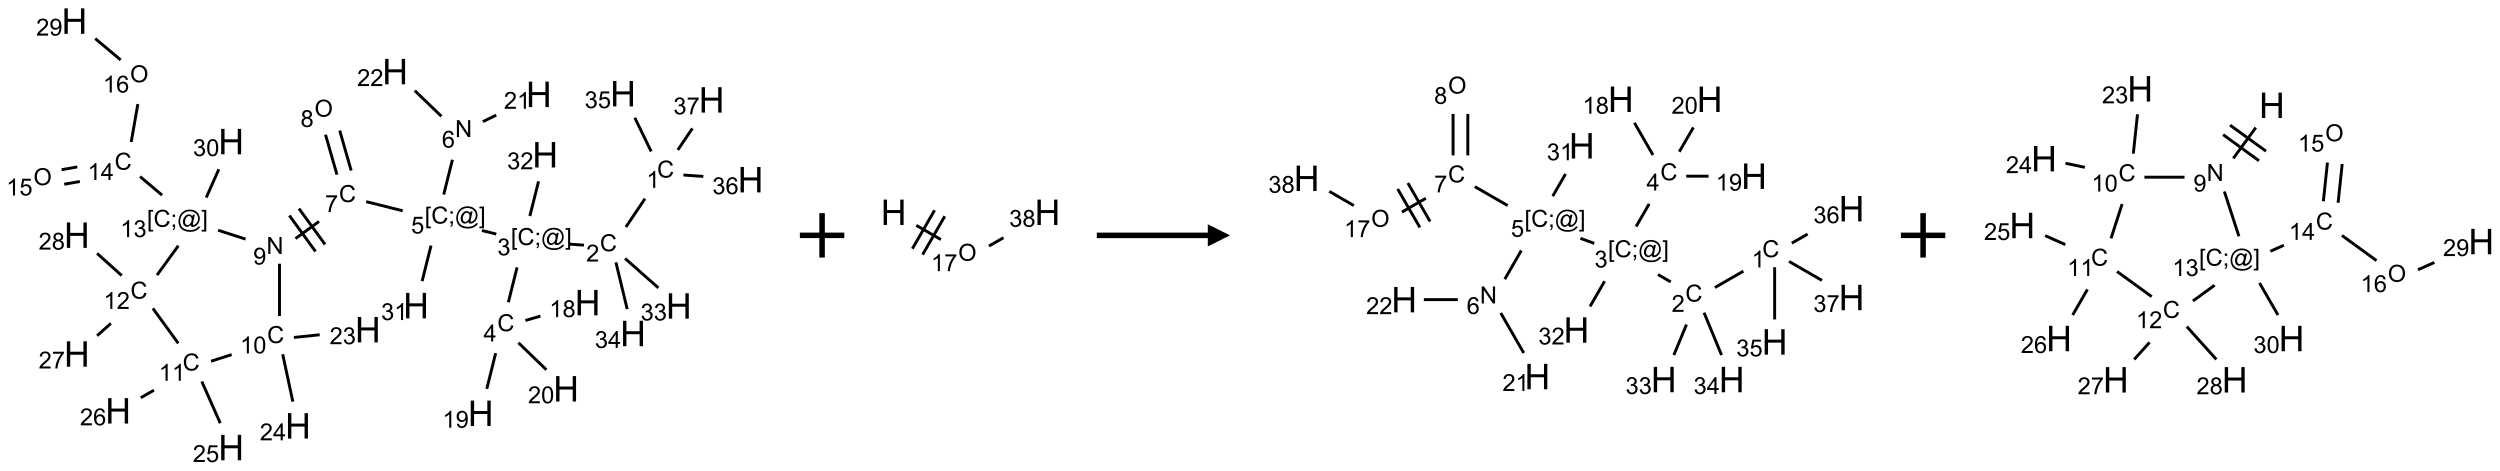 <?xml version="1.0" encoding="UTF-8"?>
<svg xmlns="http://www.w3.org/2000/svg" xmlns:xlink="http://www.w3.org/1999/xlink" width="1126" height="212" viewBox="0 0 1126 212">
<defs>
<g>
<g id="glyph-0-0">
<path d="M 1.332 0 L 1.332 -6.668 L 6.668 -6.668 L 6.668 0 Z M 1.5 -0.168 L 6.5 -0.168 L 6.5 -6.5 L 1.5 -6.5 Z M 1.5 -0.168 "/>
</g>
<g id="glyph-0-1">
<path d="M 6.27 -2.676 L 7.281 -2.422 C 7.07 -1.594 6.688 -0.961 6.137 -0.523 C 5.586 -0.086 4.914 0.129 4.121 0.129 C 3.297 0.129 2.629 -0.039 2.113 -0.371 C 1.598 -0.707 1.203 -1.191 0.934 -1.828 C 0.664 -2.465 0.531 -3.145 0.531 -3.875 C 0.531 -4.672 0.684 -5.363 0.988 -5.957 C 1.293 -6.547 1.723 -6.996 2.285 -7.305 C 2.844 -7.613 3.461 -7.766 4.137 -7.766 C 4.898 -7.766 5.543 -7.57 6.062 -7.184 C 6.582 -6.793 6.945 -6.246 7.152 -5.543 L 6.156 -5.309 C 5.98 -5.863 5.723 -6.266 5.387 -6.52 C 5.051 -6.773 4.625 -6.902 4.113 -6.902 C 3.527 -6.902 3.039 -6.762 2.645 -6.48 C 2.25 -6.199 1.973 -5.82 1.812 -5.348 C 1.652 -4.871 1.574 -4.383 1.574 -3.879 C 1.574 -3.23 1.668 -2.664 1.855 -2.18 C 2.047 -1.695 2.34 -1.332 2.738 -1.094 C 3.137 -0.855 3.57 -0.734 4.035 -0.734 C 4.602 -0.734 5.082 -0.898 5.473 -1.223 C 5.867 -1.551 6.133 -2.035 6.27 -2.676 Z M 6.27 -2.676 "/>
</g>
<g id="glyph-0-2">
<path d="M 3.973 0 L 3.035 0 L 3.035 -5.973 C 2.809 -5.758 2.516 -5.543 2.148 -5.328 C 1.781 -5.113 1.453 -4.953 1.16 -4.844 L 1.16 -5.75 C 1.684 -5.996 2.145 -6.297 2.535 -6.645 C 2.93 -6.996 3.207 -7.336 3.371 -7.668 L 3.973 -7.668 Z M 3.973 0 "/>
</g>
<g id="glyph-0-3">
<path d="M 5.371 -0.902 L 5.371 0 L 0.324 0 C 0.316 -0.227 0.352 -0.441 0.434 -0.652 C 0.562 -0.996 0.766 -1.332 1.051 -1.668 C 1.332 -2 1.742 -2.387 2.277 -2.824 C 3.105 -3.504 3.668 -4.043 3.957 -4.441 C 4.25 -4.84 4.395 -5.215 4.395 -5.566 C 4.395 -5.938 4.262 -6.254 3.996 -6.508 C 3.73 -6.762 3.387 -6.891 2.957 -6.891 C 2.508 -6.891 2.145 -6.754 1.875 -6.484 C 1.605 -6.215 1.469 -5.84 1.465 -5.359 L 0.5 -5.457 C 0.566 -6.176 0.812 -6.727 1.246 -7.102 C 1.676 -7.477 2.254 -7.668 2.98 -7.668 C 3.711 -7.668 4.293 -7.465 4.719 -7.059 C 5.145 -6.652 5.359 -6.148 5.359 -5.547 C 5.359 -5.242 5.297 -4.941 5.172 -4.645 C 5.047 -4.352 4.84 -4.039 4.551 -3.715 C 4.262 -3.387 3.777 -2.938 3.105 -2.371 C 2.543 -1.898 2.18 -1.578 2.02 -1.41 C 1.859 -1.242 1.73 -1.07 1.625 -0.902 Z M 5.371 -0.902 "/>
</g>
<g id="glyph-0-4">
<path d="M 0.723 2.121 L 0.723 -7.637 L 2.793 -7.637 L 2.793 -6.859 L 1.66 -6.859 L 1.66 1.344 L 2.793 1.344 L 2.793 2.121 Z M 0.723 2.121 "/>
</g>
<g id="glyph-0-5">
<path d="M 0.949 -4.465 L 0.949 -5.531 L 2.016 -5.531 L 2.016 -4.465 Z M 0.949 0 L 0.949 -1.066 L 2.016 -1.066 L 2.016 0 C 2.016 0.391 1.945 0.711 1.809 0.949 C 1.668 1.191 1.449 1.379 1.145 1.512 L 0.887 1.109 C 1.082 1.023 1.23 0.895 1.324 0.727 C 1.418 0.559 1.469 0.316 1.48 0 Z M 0.949 0 "/>
</g>
<g id="glyph-0-6">
<path d="M 6.047 -0.848 C 5.82 -0.59 5.57 -0.379 5.289 -0.223 C 5.008 -0.062 4.73 0.016 4.449 0.016 C 4.141 0.016 3.84 -0.074 3.547 -0.254 C 3.254 -0.434 3.02 -0.715 2.836 -1.09 C 2.652 -1.465 2.562 -1.875 2.562 -2.324 C 2.562 -2.875 2.703 -3.43 2.988 -3.98 C 3.27 -4.535 3.621 -4.953 4.043 -5.23 C 4.461 -5.508 4.871 -5.645 5.266 -5.645 C 5.566 -5.645 5.855 -5.566 6.129 -5.41 C 6.402 -5.25 6.641 -5.012 6.84 -4.688 L 7.016 -5.496 L 7.949 -5.496 L 7.199 -2 C 7.094 -1.516 7.043 -1.246 7.043 -1.191 C 7.043 -1.098 7.078 -1.02 7.148 -0.949 C 7.219 -0.883 7.305 -0.848 7.406 -0.848 C 7.59 -0.848 7.832 -0.953 8.129 -1.168 C 8.527 -1.445 8.84 -1.816 9.07 -2.285 C 9.301 -2.75 9.418 -3.234 9.418 -3.73 C 9.418 -4.309 9.27 -4.852 8.973 -5.355 C 8.676 -5.859 8.23 -6.262 7.645 -6.562 C 7.055 -6.863 6.406 -7.016 5.691 -7.016 C 4.879 -7.016 4.137 -6.824 3.465 -6.445 C 2.793 -6.066 2.273 -5.52 1.902 -4.809 C 1.535 -4.098 1.348 -3.34 1.348 -2.527 C 1.348 -1.676 1.535 -0.941 1.902 -0.328 C 2.273 0.285 2.809 0.742 3.508 1.035 C 4.207 1.328 4.984 1.473 5.832 1.473 C 6.742 1.473 7.504 1.32 8.121 1.016 C 8.734 0.711 9.195 0.34 9.5 -0.098 L 10.441 -0.098 C 10.266 0.266 9.961 0.637 9.531 1.016 C 9.102 1.395 8.59 1.695 7.996 1.914 C 7.402 2.133 6.688 2.246 5.848 2.246 C 5.078 2.246 4.367 2.145 3.715 1.949 C 3.066 1.75 2.512 1.453 2.051 1.055 C 1.594 0.656 1.25 0.199 1.016 -0.316 C 0.723 -0.973 0.578 -1.684 0.578 -2.441 C 0.578 -3.289 0.75 -4.098 1.098 -4.863 C 1.523 -5.805 2.125 -6.527 2.902 -7.027 C 3.684 -7.527 4.629 -7.777 5.738 -7.777 C 6.602 -7.777 7.375 -7.602 8.059 -7.246 C 8.746 -6.895 9.285 -6.371 9.684 -5.672 C 10.02 -5.07 10.188 -4.418 10.188 -3.715 C 10.188 -2.707 9.832 -1.812 9.125 -1.031 C 8.492 -0.328 7.801 0.02 7.051 0.02 C 6.812 0.02 6.617 -0.016 6.473 -0.09 C 6.324 -0.16 6.215 -0.266 6.145 -0.402 C 6.102 -0.488 6.066 -0.637 6.047 -0.848 Z M 3.527 -2.262 C 3.527 -1.785 3.641 -1.414 3.863 -1.152 C 4.09 -0.887 4.348 -0.754 4.641 -0.754 C 4.836 -0.754 5.039 -0.812 5.254 -0.93 C 5.469 -1.047 5.676 -1.219 5.871 -1.449 C 6.066 -1.676 6.23 -1.969 6.355 -2.32 C 6.48 -2.672 6.543 -3.027 6.543 -3.379 C 6.543 -3.852 6.426 -4.219 6.191 -4.48 C 5.957 -4.738 5.672 -4.871 5.332 -4.871 C 5.109 -4.871 4.902 -4.812 4.707 -4.699 C 4.512 -4.586 4.32 -4.406 4.137 -4.156 C 3.953 -3.906 3.805 -3.602 3.691 -3.246 C 3.582 -2.887 3.527 -2.559 3.527 -2.262 Z M 3.527 -2.262 "/>
</g>
<g id="glyph-0-7">
<path d="M 2.27 2.121 L 0.203 2.121 L 0.203 1.344 L 1.332 1.344 L 1.332 -6.859 L 0.203 -6.859 L 0.203 -7.637 L 2.27 -7.637 Z M 2.27 2.121 "/>
</g>
<g id="glyph-0-8">
<path d="M 0.449 -2.016 L 1.387 -2.141 C 1.492 -1.609 1.676 -1.227 1.934 -0.992 C 2.191 -0.758 2.508 -0.641 2.879 -0.641 C 3.32 -0.641 3.695 -0.793 3.996 -1.098 C 4.301 -1.402 4.453 -1.781 4.453 -2.234 C 4.453 -2.664 4.312 -3.02 4.031 -3.301 C 3.75 -3.578 3.391 -3.719 2.957 -3.719 C 2.781 -3.719 2.562 -3.684 2.297 -3.613 L 2.402 -4.438 C 2.465 -4.43 2.516 -4.426 2.551 -4.426 C 2.949 -4.426 3.312 -4.531 3.629 -4.738 C 3.949 -4.949 4.109 -5.27 4.109 -5.703 C 4.109 -6.047 3.992 -6.332 3.762 -6.559 C 3.527 -6.785 3.227 -6.895 2.859 -6.895 C 2.496 -6.895 2.191 -6.781 1.949 -6.551 C 1.707 -6.324 1.547 -5.98 1.48 -5.52 L 0.543 -5.688 C 0.656 -6.316 0.918 -6.805 1.324 -7.148 C 1.73 -7.492 2.234 -7.668 2.84 -7.668 C 3.254 -7.668 3.641 -7.578 3.988 -7.398 C 4.34 -7.219 4.609 -6.977 4.793 -6.668 C 4.98 -6.359 5.074 -6.031 5.074 -5.684 C 5.074 -5.352 4.984 -5.051 4.809 -4.781 C 4.629 -4.512 4.367 -4.297 4.02 -4.137 C 4.473 -4.031 4.824 -3.816 5.074 -3.488 C 5.324 -3.16 5.449 -2.75 5.449 -2.254 C 5.449 -1.59 5.203 -1.023 4.719 -0.559 C 4.234 -0.098 3.617 0.137 2.875 0.137 C 2.203 0.137 1.648 -0.062 1.207 -0.465 C 0.762 -0.863 0.512 -1.379 0.449 -2.016 Z M 0.449 -2.016 "/>
</g>
<g id="glyph-0-9">
<path d="M 3.449 0 L 3.449 -1.828 L 0.137 -1.828 L 0.137 -2.688 L 3.621 -7.637 L 4.387 -7.637 L 4.387 -2.688 L 5.418 -2.688 L 5.418 -1.828 L 4.387 -1.828 L 4.387 0 Z M 3.449 -2.688 L 3.449 -6.129 L 1.059 -2.688 Z M 3.449 -2.688 "/>
</g>
<g id="glyph-0-10">
<path d="M 1.887 -4.141 C 1.496 -4.281 1.207 -4.484 1.02 -4.75 C 0.832 -5.016 0.738 -5.328 0.738 -5.699 C 0.738 -6.254 0.938 -6.719 1.34 -7.098 C 1.738 -7.477 2.27 -7.668 2.934 -7.668 C 3.598 -7.668 4.137 -7.473 4.543 -7.086 C 4.949 -6.699 5.152 -6.227 5.152 -5.672 C 5.152 -5.316 5.059 -5.008 4.871 -4.746 C 4.688 -4.484 4.406 -4.281 4.027 -4.141 C 4.496 -3.988 4.852 -3.742 5.098 -3.402 C 5.34 -3.062 5.465 -2.656 5.465 -2.184 C 5.465 -1.531 5.234 -0.98 4.77 -0.535 C 4.309 -0.09 3.703 0.129 2.949 0.129 C 2.195 0.129 1.586 -0.094 1.125 -0.539 C 0.664 -0.984 0.434 -1.543 0.434 -2.207 C 0.434 -2.703 0.559 -3.121 0.809 -3.457 C 1.062 -3.793 1.422 -4.02 1.887 -4.141 Z M 1.699 -5.73 C 1.699 -5.367 1.812 -5.074 2.047 -4.844 C 2.281 -4.613 2.582 -4.5 2.953 -4.5 C 3.312 -4.5 3.609 -4.613 3.84 -4.84 C 4.07 -5.066 4.188 -5.348 4.188 -5.676 C 4.188 -6.02 4.07 -6.309 3.832 -6.543 C 3.594 -6.777 3.297 -6.895 2.941 -6.895 C 2.586 -6.895 2.289 -6.781 2.051 -6.551 C 1.816 -6.324 1.699 -6.047 1.699 -5.73 Z M 1.395 -2.203 C 1.395 -1.938 1.461 -1.676 1.586 -1.426 C 1.711 -1.176 1.902 -0.984 2.152 -0.848 C 2.402 -0.711 2.672 -0.641 2.957 -0.641 C 3.406 -0.641 3.777 -0.785 4.066 -1.074 C 4.359 -1.363 4.504 -1.727 4.504 -2.172 C 4.504 -2.625 4.355 -2.996 4.055 -3.293 C 3.754 -3.586 3.379 -3.734 2.926 -3.734 C 2.484 -3.734 2.121 -3.59 1.832 -3.297 C 1.543 -3.004 1.395 -2.641 1.395 -2.203 Z M 1.395 -2.203 "/>
</g>
<g id="glyph-0-11">
<path d="M 0.582 -1.766 L 1.484 -1.848 C 1.562 -1.426 1.707 -1.117 1.922 -0.926 C 2.137 -0.734 2.414 -0.641 2.75 -0.641 C 3.039 -0.641 3.289 -0.707 3.508 -0.84 C 3.727 -0.973 3.902 -1.148 4.043 -1.367 C 4.18 -1.586 4.297 -1.887 4.391 -2.262 C 4.484 -2.637 4.531 -3.016 4.531 -3.406 C 4.531 -3.449 4.531 -3.512 4.527 -3.594 C 4.34 -3.297 4.082 -3.055 3.758 -2.867 C 3.434 -2.68 3.082 -2.59 2.703 -2.59 C 2.07 -2.59 1.535 -2.816 1.098 -3.277 C 0.66 -3.734 0.441 -4.34 0.441 -5.09 C 0.441 -5.863 0.672 -6.484 1.129 -6.957 C 1.586 -7.43 2.156 -7.668 2.844 -7.668 C 3.34 -7.668 3.793 -7.531 4.207 -7.266 C 4.617 -7 4.93 -6.617 5.145 -6.121 C 5.355 -5.629 5.465 -4.91 5.465 -3.973 C 5.465 -2.996 5.359 -2.223 5.145 -1.645 C 4.934 -1.066 4.617 -0.625 4.199 -0.324 C 3.781 -0.02 3.293 0.129 2.73 0.129 C 2.133 0.129 1.645 -0.035 1.266 -0.367 C 0.887 -0.699 0.66 -1.164 0.582 -1.766 Z M 4.422 -5.137 C 4.422 -5.676 4.277 -6.102 3.992 -6.418 C 3.707 -6.734 3.359 -6.891 2.957 -6.891 C 2.543 -6.891 2.18 -6.719 1.871 -6.379 C 1.562 -6.039 1.406 -5.598 1.406 -5.059 C 1.406 -4.57 1.555 -4.176 1.848 -3.871 C 2.141 -3.566 2.5 -3.418 2.934 -3.418 C 3.367 -3.418 3.723 -3.57 4.004 -3.871 C 4.281 -4.176 4.422 -4.598 4.422 -5.137 Z M 4.422 -5.137 "/>
</g>
<g id="glyph-0-12">
<path d="M 0.441 -3.766 C 0.441 -4.668 0.535 -5.395 0.723 -5.945 C 0.906 -6.496 1.184 -6.922 1.551 -7.219 C 1.918 -7.516 2.375 -7.668 2.934 -7.668 C 3.344 -7.668 3.703 -7.586 4.012 -7.418 C 4.32 -7.254 4.574 -7.016 4.777 -6.707 C 4.977 -6.395 5.137 -6.016 5.25 -5.57 C 5.363 -5.125 5.422 -4.523 5.422 -3.766 C 5.422 -2.871 5.328 -2.148 5.145 -1.598 C 4.961 -1.047 4.688 -0.621 4.32 -0.32 C 3.953 -0.02 3.492 0.129 2.934 0.129 C 2.195 0.129 1.617 -0.133 1.199 -0.66 C 0.695 -1.297 0.441 -2.332 0.441 -3.766 Z M 1.406 -3.766 C 1.406 -2.512 1.555 -1.68 1.848 -1.262 C 2.141 -0.848 2.5 -0.641 2.934 -0.641 C 3.363 -0.641 3.727 -0.848 4.02 -1.266 C 4.312 -1.684 4.457 -2.516 4.457 -3.766 C 4.457 -5.023 4.312 -5.859 4.02 -6.27 C 3.727 -6.684 3.359 -6.891 2.922 -6.891 C 2.492 -6.891 2.148 -6.707 1.891 -6.344 C 1.566 -5.879 1.406 -5.02 1.406 -3.766 Z M 1.406 -3.766 "/>
</g>
<g id="glyph-0-13">
<path d="M 0.441 -2 L 1.426 -2.082 C 1.5 -1.605 1.668 -1.242 1.934 -1.004 C 2.199 -0.762 2.52 -0.641 2.895 -0.641 C 3.348 -0.641 3.73 -0.812 4.043 -1.152 C 4.355 -1.492 4.512 -1.941 4.512 -2.504 C 4.512 -3.039 4.359 -3.461 4.059 -3.77 C 3.758 -4.078 3.367 -4.234 2.879 -4.234 C 2.578 -4.234 2.305 -4.164 2.062 -4.027 C 1.82 -3.891 1.629 -3.715 1.488 -3.496 L 0.609 -3.609 L 1.348 -7.531 L 5.145 -7.531 L 5.145 -6.637 L 2.098 -6.637 L 1.688 -4.582 C 2.145 -4.902 2.625 -5.062 3.129 -5.062 C 3.797 -5.062 4.359 -4.832 4.816 -4.371 C 5.277 -3.91 5.504 -3.312 5.504 -2.59 C 5.504 -1.898 5.305 -1.301 4.902 -0.797 C 4.41 -0.18 3.742 0.129 2.895 0.129 C 2.199 0.129 1.633 -0.062 1.195 -0.453 C 0.758 -0.844 0.504 -1.359 0.441 -2 Z M 0.441 -2 "/>
</g>
<g id="glyph-0-14">
<path d="M 0.812 0 L 0.812 -7.637 L 1.848 -7.637 L 5.859 -1.641 L 5.859 -7.637 L 6.828 -7.637 L 6.828 0 L 5.793 0 L 1.781 -6 L 1.781 0 Z M 0.812 0 "/>
</g>
<g id="glyph-0-15">
<path d="M 5.309 -5.766 L 4.375 -5.691 C 4.293 -6.059 4.172 -6.328 4.02 -6.496 C 3.766 -6.762 3.453 -6.895 3.082 -6.895 C 2.785 -6.895 2.523 -6.812 2.297 -6.645 C 2 -6.43 1.77 -6.117 1.598 -5.703 C 1.43 -5.289 1.34 -4.703 1.332 -3.938 C 1.559 -4.281 1.836 -4.535 2.16 -4.703 C 2.488 -4.871 2.828 -4.953 3.188 -4.953 C 3.812 -4.953 4.344 -4.723 4.785 -4.262 C 5.223 -3.801 5.441 -3.207 5.441 -2.48 C 5.441 -2 5.34 -1.555 5.133 -1.145 C 4.926 -0.73 4.641 -0.418 4.281 -0.199 C 3.922 0.02 3.512 0.129 3.051 0.129 C 2.27 0.129 1.633 -0.156 1.141 -0.73 C 0.648 -1.305 0.402 -2.254 0.402 -3.574 C 0.402 -5.051 0.672 -6.121 1.219 -6.793 C 1.695 -7.375 2.336 -7.668 3.141 -7.668 C 3.742 -7.668 4.234 -7.5 4.617 -7.16 C 5 -6.824 5.23 -6.359 5.309 -5.766 Z M 1.48 -2.473 C 1.48 -2.152 1.547 -1.844 1.684 -1.547 C 1.82 -1.25 2.016 -1.027 2.262 -0.871 C 2.508 -0.719 2.766 -0.641 3.035 -0.641 C 3.434 -0.641 3.773 -0.801 4.059 -1.121 C 4.344 -1.441 4.484 -1.875 4.484 -2.422 C 4.484 -2.949 4.344 -3.367 4.062 -3.668 C 3.781 -3.973 3.426 -4.125 3 -4.125 C 2.578 -4.125 2.219 -3.973 1.922 -3.668 C 1.625 -3.363 1.48 -2.969 1.48 -2.473 Z M 1.48 -2.473 "/>
</g>
<g id="glyph-0-16">
<path d="M 0.504 -6.637 L 0.504 -7.535 L 5.449 -7.535 L 5.449 -6.809 C 4.961 -6.289 4.48 -5.602 4.004 -4.746 C 3.527 -3.887 3.156 -3.004 2.895 -2.098 C 2.707 -1.461 2.59 -0.762 2.535 0 L 1.574 0 C 1.582 -0.602 1.703 -1.328 1.926 -2.176 C 2.152 -3.027 2.477 -3.848 2.898 -4.637 C 3.32 -5.426 3.77 -6.094 4.246 -6.637 Z M 0.504 -6.637 "/>
</g>
<g id="glyph-0-17">
<path d="M 0.516 -3.719 C 0.516 -4.984 0.855 -5.977 1.535 -6.695 C 2.215 -7.414 3.094 -7.77 4.172 -7.77 C 4.875 -7.77 5.512 -7.602 6.078 -7.266 C 6.645 -6.93 7.074 -6.461 7.371 -5.855 C 7.668 -5.254 7.816 -4.57 7.816 -3.809 C 7.816 -3.035 7.66 -2.34 7.348 -1.73 C 7.035 -1.117 6.594 -0.656 6.02 -0.34 C 5.449 -0.027 4.828 0.129 4.168 0.129 C 3.449 0.129 2.805 -0.043 2.238 -0.391 C 1.672 -0.738 1.246 -1.211 0.953 -1.812 C 0.66 -2.414 0.516 -3.047 0.516 -3.719 Z M 1.559 -3.703 C 1.559 -2.781 1.805 -2.059 2.301 -1.527 C 2.793 -1 3.414 -0.734 4.16 -0.734 C 4.922 -0.734 5.547 -1 6.039 -1.535 C 6.531 -2.07 6.777 -2.828 6.777 -3.812 C 6.777 -4.434 6.672 -4.977 6.461 -5.441 C 6.25 -5.902 5.945 -6.262 5.539 -6.52 C 5.133 -6.773 4.68 -6.902 4.176 -6.902 C 3.461 -6.902 2.848 -6.656 2.332 -6.164 C 1.816 -5.672 1.559 -4.852 1.559 -3.703 Z M 1.559 -3.703 "/>
</g>
<g id="glyph-1-0">
<path d="M 2 0 L 2 -10 L 10 -10 L 10 0 Z M 2.25 -0.25 L 9.75 -0.25 L 9.75 -9.75 L 2.25 -9.75 Z M 2.25 -0.25 "/>
</g>
<g id="glyph-1-1">
<path d="M 1.281 0 L 1.281 -11.453 L 2.797 -11.453 L 2.797 -6.75 L 8.75 -6.75 L 8.75 -11.453 L 10.266 -11.453 L 10.266 0 L 8.75 0 L 8.75 -5.398 L 2.797 -5.398 L 2.797 0 Z M 1.281 0 "/>
</g>
</g>
</defs>
<path fill="none" stroke-width="0.033" stroke-linecap="butt" stroke-linejoin="miter" stroke="rgb(0%, 0%, 0%)" stroke-opacity="1" stroke-miterlimit="10" d="M 6.817 2 L 6.602 2.319 " transform="matrix(40, 0, 0, 40, 17.809, 9.5)"/>
<path fill="none" stroke-width="0.033" stroke-linecap="butt" stroke-linejoin="miter" stroke="rgb(0%, 0%, 0%)" stroke-opacity="1" stroke-miterlimit="10" d="M 6.13 2.523 L 5.963 2.511 " transform="matrix(40, 0, 0, 40, 17.809, 9.5)"/>
<path fill="none" stroke-width="0.033" stroke-linecap="butt" stroke-linejoin="miter" stroke="rgb(0%, 0%, 0%)" stroke-opacity="1" stroke-miterlimit="10" d="M 5.377 2.773 L 5.279 3.166 " transform="matrix(40, 0, 0, 40, 17.809, 9.5)"/>
<path fill="none" stroke-width="0.033" stroke-linecap="butt" stroke-linejoin="miter" stroke="rgb(0%, 0%, 0%)" stroke-opacity="1" stroke-miterlimit="10" d="M 5.471 3.371 L 5.64 3.322 " transform="matrix(40, 0, 0, 40, 17.809, 9.5)"/>
<path fill="none" stroke-width="0.033" stroke-linecap="butt" stroke-linejoin="miter" stroke="rgb(0%, 0%, 0%)" stroke-opacity="1" stroke-miterlimit="10" d="M 5.136 3.739 L 5.036 4.141 " transform="matrix(40, 0, 0, 40, 17.809, 9.5)"/>
<path fill="none" stroke-width="0.033" stroke-linecap="butt" stroke-linejoin="miter" stroke="rgb(0%, 0%, 0%)" stroke-opacity="1" stroke-miterlimit="10" d="M 5.392 3.622 L 5.707 3.926 " transform="matrix(40, 0, 0, 40, 17.809, 9.5)"/>
<path fill="none" stroke-width="0.033" stroke-linecap="butt" stroke-linejoin="miter" stroke="rgb(0%, 0%, 0%)" stroke-opacity="1" stroke-miterlimit="10" d="M 5.143 2.398 L 4.981 2.358 " transform="matrix(40, 0, 0, 40, 17.809, 9.5)"/>
<path fill="none" stroke-width="0.033" stroke-linecap="butt" stroke-linejoin="miter" stroke="rgb(0%, 0%, 0%)" stroke-opacity="1" stroke-miterlimit="10" d="M 4.551 1.953 L 4.649 1.561 " transform="matrix(40, 0, 0, 40, 17.809, 9.5)"/>
<path fill="none" stroke-width="0.033" stroke-linecap="butt" stroke-linejoin="miter" stroke="rgb(0%, 0%, 0%)" stroke-opacity="1" stroke-miterlimit="10" d="M 4.992 1.132 L 5.142 1.059 " transform="matrix(40, 0, 0, 40, 17.809, 9.5)"/>
<path fill="none" stroke-width="0.033" stroke-linecap="butt" stroke-linejoin="miter" stroke="rgb(0%, 0%, 0%)" stroke-opacity="1" stroke-miterlimit="10" d="M 4.525 1.072 L 4.225 0.783 " transform="matrix(40, 0, 0, 40, 17.809, 9.5)"/>
<path fill="none" stroke-width="0.033" stroke-linecap="butt" stroke-linejoin="miter" stroke="rgb(0%, 0%, 0%)" stroke-opacity="1" stroke-miterlimit="10" d="M 4.089 2.136 L 3.678 2.033 " transform="matrix(40, 0, 0, 40, 17.809, 9.5)"/>
<path fill="none" stroke-width="0.033" stroke-linecap="butt" stroke-linejoin="miter" stroke="rgb(0%, 0%, 0%)" stroke-opacity="1" stroke-miterlimit="10" d="M 3.509 1.683 L 3.38 1.233 " transform="matrix(40, 0, 0, 40, 17.809, 9.5)"/>
<path fill="none" stroke-width="0.033" stroke-linecap="butt" stroke-linejoin="miter" stroke="rgb(0%, 0%, 0%)" stroke-opacity="1" stroke-miterlimit="10" d="M 3.349 1.729 L 3.22 1.279 " transform="matrix(40, 0, 0, 40, 17.809, 9.5)"/>
<path fill="none" stroke-width="0.033" stroke-linecap="butt" stroke-linejoin="miter" stroke="rgb(0%, 0%, 0%)" stroke-opacity="1" stroke-miterlimit="10" d="M 3.147 2.256 L 2.882 2.449 " transform="matrix(40, 0, 0, 40, 17.809, 9.5)"/>
<path fill="none" stroke-width="0.033" stroke-linecap="butt" stroke-linejoin="miter" stroke="rgb(0%, 0%, 0%)" stroke-opacity="1" stroke-miterlimit="10" d="M 2.813 2.189 L 3.107 2.594 " transform="matrix(40, 0, 0, 40, 17.809, 9.5)"/>
<path fill="none" stroke-width="0.033" stroke-linecap="butt" stroke-linejoin="miter" stroke="rgb(0%, 0%, 0%)" stroke-opacity="1" stroke-miterlimit="10" d="M 2.921 2.111 L 3.215 2.515 " transform="matrix(40, 0, 0, 40, 17.809, 9.5)"/>
<path fill="none" stroke-width="0.033" stroke-linecap="butt" stroke-linejoin="miter" stroke="rgb(0%, 0%, 0%)" stroke-opacity="1" stroke-miterlimit="10" d="M 2.702 2.732 L 2.702 3.321 " transform="matrix(40, 0, 0, 40, 17.809, 9.5)"/>
<path fill="none" stroke-width="0.033" stroke-linecap="butt" stroke-linejoin="miter" stroke="rgb(0%, 0%, 0%)" stroke-opacity="1" stroke-miterlimit="10" d="M 2.864 3.562 L 3.154 3.532 " transform="matrix(40, 0, 0, 40, 17.809, 9.5)"/>
<path fill="none" stroke-width="0.033" stroke-linecap="butt" stroke-linejoin="miter" stroke="rgb(0%, 0%, 0%)" stroke-opacity="1" stroke-miterlimit="10" d="M 2.738 3.751 L 2.852 4.285 " transform="matrix(40, 0, 0, 40, 17.809, 9.5)"/>
<path fill="none" stroke-width="0.033" stroke-linecap="butt" stroke-linejoin="miter" stroke="rgb(0%, 0%, 0%)" stroke-opacity="1" stroke-miterlimit="10" d="M 2.163 3.755 L 1.931 3.83 " transform="matrix(40, 0, 0, 40, 17.809, 9.5)"/>
<path fill="none" stroke-width="0.033" stroke-linecap="butt" stroke-linejoin="miter" stroke="rgb(0%, 0%, 0%)" stroke-opacity="1" stroke-miterlimit="10" d="M 1.827 4.058 L 2.035 4.528 " transform="matrix(40, 0, 0, 40, 17.809, 9.5)"/>
<path fill="none" stroke-width="0.033" stroke-linecap="butt" stroke-linejoin="miter" stroke="rgb(0%, 0%, 0%)" stroke-opacity="1" stroke-miterlimit="10" d="M 1.288 4.156 L 1.14 4.241 " transform="matrix(40, 0, 0, 40, 17.809, 9.5)"/>
<path fill="none" stroke-width="0.033" stroke-linecap="butt" stroke-linejoin="miter" stroke="rgb(0%, 0%, 0%)" stroke-opacity="1" stroke-miterlimit="10" d="M 1.562 3.628 L 1.276 3.235 " transform="matrix(40, 0, 0, 40, 17.809, 9.5)"/>
<path fill="none" stroke-width="0.033" stroke-linecap="butt" stroke-linejoin="miter" stroke="rgb(0%, 0%, 0%)" stroke-opacity="1" stroke-miterlimit="10" d="M 0.803 3.404 L 0.648 3.543 " transform="matrix(40, 0, 0, 40, 17.809, 9.5)"/>
<path fill="none" stroke-width="0.033" stroke-linecap="butt" stroke-linejoin="miter" stroke="rgb(0%, 0%, 0%)" stroke-opacity="1" stroke-miterlimit="10" d="M 0.925 2.865 L 0.648 2.616 " transform="matrix(40, 0, 0, 40, 17.809, 9.5)"/>
<path fill="none" stroke-width="0.033" stroke-linecap="butt" stroke-linejoin="miter" stroke="rgb(0%, 0%, 0%)" stroke-opacity="1" stroke-miterlimit="10" d="M 1.323 2.86 L 1.563 2.529 " transform="matrix(40, 0, 0, 40, 17.809, 9.5)"/>
<path fill="none" stroke-width="0.033" stroke-linecap="butt" stroke-linejoin="miter" stroke="rgb(0%, 0%, 0%)" stroke-opacity="1" stroke-miterlimit="10" d="M 2.011 2.355 L 2.32 2.455 " transform="matrix(40, 0, 0, 40, 17.809, 9.5)"/>
<path fill="none" stroke-width="0.033" stroke-linecap="butt" stroke-linejoin="miter" stroke="rgb(0%, 0%, 0%)" stroke-opacity="1" stroke-miterlimit="10" d="M 1.38 1.96 L 1.132 1.751 " transform="matrix(40, 0, 0, 40, 17.809, 9.5)"/>
<path fill="none" stroke-width="0.033" stroke-linecap="butt" stroke-linejoin="miter" stroke="rgb(0%, 0%, 0%)" stroke-opacity="1" stroke-miterlimit="10" d="M 0.425 1.642 L 0.249 1.673 " transform="matrix(40, 0, 0, 40, 17.809, 9.5)"/>
<path fill="none" stroke-width="0.033" stroke-linecap="butt" stroke-linejoin="miter" stroke="rgb(0%, 0%, 0%)" stroke-opacity="1" stroke-miterlimit="10" d="M 0.454 1.806 L 0.278 1.837 " transform="matrix(40, 0, 0, 40, 17.809, 9.5)"/>
<path fill="none" stroke-width="0.033" stroke-linecap="butt" stroke-linejoin="miter" stroke="rgb(0%, 0%, 0%)" stroke-opacity="1" stroke-miterlimit="10" d="M 1.032 1.362 L 1.107 0.934 " transform="matrix(40, 0, 0, 40, 17.809, 9.5)"/>
<path fill="none" stroke-width="0.033" stroke-linecap="butt" stroke-linejoin="miter" stroke="rgb(0%, 0%, 0%)" stroke-opacity="1" stroke-miterlimit="10" d="M 0.913 0.437 L 0.627 0.197 " transform="matrix(40, 0, 0, 40, 17.809, 9.5)"/>
<path fill="none" stroke-width="0.033" stroke-linecap="butt" stroke-linejoin="miter" stroke="rgb(0%, 0%, 0%)" stroke-opacity="1" stroke-miterlimit="10" d="M 1.877 1.987 L 2.019 1.668 " transform="matrix(40, 0, 0, 40, 17.809, 9.5)"/>
<path fill="none" stroke-width="0.033" stroke-linecap="butt" stroke-linejoin="miter" stroke="rgb(0%, 0%, 0%)" stroke-opacity="1" stroke-miterlimit="10" d="M 4.408 2.528 L 4.308 2.928 " transform="matrix(40, 0, 0, 40, 17.809, 9.5)"/>
<path fill="none" stroke-width="0.033" stroke-linecap="butt" stroke-linejoin="miter" stroke="rgb(0%, 0%, 0%)" stroke-opacity="1" stroke-miterlimit="10" d="M 5.521 2.195 L 5.619 1.804 " transform="matrix(40, 0, 0, 40, 17.809, 9.5)"/>
<path fill="none" stroke-width="0.033" stroke-linecap="butt" stroke-linejoin="miter" stroke="rgb(0%, 0%, 0%)" stroke-opacity="1" stroke-miterlimit="10" d="M 6.593 2.673 L 6.968 3.004 " transform="matrix(40, 0, 0, 40, 17.809, 9.5)"/>
<path fill="none" stroke-width="0.033" stroke-linecap="butt" stroke-linejoin="miter" stroke="rgb(0%, 0%, 0%)" stroke-opacity="1" stroke-miterlimit="10" d="M 6.49 2.717 L 6.617 3.243 " transform="matrix(40, 0, 0, 40, 17.809, 9.5)"/>
<path fill="none" stroke-width="0.033" stroke-linecap="butt" stroke-linejoin="miter" stroke="rgb(0%, 0%, 0%)" stroke-opacity="1" stroke-miterlimit="10" d="M 6.887 1.468 L 6.703 1.089 " transform="matrix(40, 0, 0, 40, 17.809, 9.5)"/>
<path fill="none" stroke-width="0.033" stroke-linecap="butt" stroke-linejoin="miter" stroke="rgb(0%, 0%, 0%)" stroke-opacity="1" stroke-miterlimit="10" d="M 7.25 1.733 L 7.474 1.749 " transform="matrix(40, 0, 0, 40, 17.809, 9.5)"/>
<path fill="none" stroke-width="0.033" stroke-linecap="butt" stroke-linejoin="miter" stroke="rgb(0%, 0%, 0%)" stroke-opacity="1" stroke-miterlimit="10" d="M 7.187 1.451 L 7.351 1.208 " transform="matrix(40, 0, 0, 40, 17.809, 9.5)"/>
<g fill="rgb(0%, 0%, 0%)" fill-opacity="1">
<use xlink:href="#glyph-0-1" x="295.922" y="79.992"/>
</g>
<g fill="rgb(0%, 0%, 0%)" fill-opacity="1">
<use xlink:href="#glyph-0-2" x="291.145" y="84.629"/>
</g>
<g fill="rgb(0%, 0%, 0%)" fill-opacity="1">
<use xlink:href="#glyph-0-1" x="270.18" y="113.152"/>
</g>
<g fill="rgb(0%, 0%, 0%)" fill-opacity="1">
<use xlink:href="#glyph-0-3" x="264.008" y="117.789"/>
</g>
<g fill="rgb(0%, 0%, 0%)" fill-opacity="1">
<use xlink:href="#glyph-0-4" x="230.082" y="110.371"/>
<use xlink:href="#glyph-0-1" x="233.046" y="110.371"/>
<use xlink:href="#glyph-0-5" x="240.749" y="110.371"/>
<use xlink:href="#glyph-0-6" x="243.712" y="110.371"/>
<use xlink:href="#glyph-0-7" x="254.54" y="110.371"/>
</g>
<g fill="rgb(0%, 0%, 0%)" fill-opacity="1">
<use xlink:href="#glyph-0-8" x="224.023" y="115"/>
</g>
<g fill="rgb(0%, 0%, 0%)" fill-opacity="1">
<use xlink:href="#glyph-0-1" x="223.977" y="149.176"/>
</g>
<g fill="rgb(0%, 0%, 0%)" fill-opacity="1">
<use xlink:href="#glyph-0-9" x="217.754" y="153.781"/>
</g>
<g fill="rgb(0%, 0%, 0%)" fill-opacity="1">
<use xlink:href="#glyph-1-1" x="258.871" y="142.031"/>
</g>
<g fill="rgb(0%, 0%, 0%)" fill-opacity="1">
<use xlink:href="#glyph-0-2" x="247.422" y="142.824"/>
<use xlink:href="#glyph-0-10" x="253.354" y="142.824"/>
</g>
<g fill="rgb(0%, 0%, 0%)" fill-opacity="1">
<use xlink:href="#glyph-1-1" x="210.742" y="191.871"/>
</g>
<g fill="rgb(0%, 0%, 0%)" fill-opacity="1">
<use xlink:href="#glyph-0-2" x="199.293" y="192.66"/>
<use xlink:href="#glyph-0-11" x="205.225" y="192.66"/>
</g>
<g fill="rgb(0%, 0%, 0%)" fill-opacity="1">
<use xlink:href="#glyph-1-1" x="249.195" y="180.844"/>
</g>
<g fill="rgb(0%, 0%, 0%)" fill-opacity="1">
<use xlink:href="#glyph-0-3" x="237.789" y="181.637"/>
<use xlink:href="#glyph-0-12" x="243.721" y="181.637"/>
</g>
<g fill="rgb(0%, 0%, 0%)" fill-opacity="1">
<use xlink:href="#glyph-0-4" x="191.27" y="100.695"/>
<use xlink:href="#glyph-0-1" x="194.233" y="100.695"/>
<use xlink:href="#glyph-0-5" x="201.936" y="100.695"/>
<use xlink:href="#glyph-0-6" x="204.9" y="100.695"/>
<use xlink:href="#glyph-0-7" x="215.728" y="100.695"/>
</g>
<g fill="rgb(0%, 0%, 0%)" fill-opacity="1">
<use xlink:href="#glyph-0-13" x="185.156" y="105.188"/>
</g>
<g fill="rgb(0%, 0%, 0%)" fill-opacity="1">
<use xlink:href="#glyph-0-14" x="204.969" y="61.742"/>
</g>
<g fill="rgb(0%, 0%, 0%)" fill-opacity="1">
<use xlink:href="#glyph-0-15" x="199.004" y="66.512"/>
</g>
<g fill="rgb(0%, 0%, 0%)" fill-opacity="1">
<use xlink:href="#glyph-1-1" x="236.914" y="48.223"/>
</g>
<g fill="rgb(0%, 0%, 0%)" fill-opacity="1">
<use xlink:href="#glyph-0-3" x="226.957" y="49.016"/>
<use xlink:href="#glyph-0-2" x="232.889" y="49.016"/>
</g>
<g fill="rgb(0%, 0%, 0%)" fill-opacity="1">
<use xlink:href="#glyph-1-1" x="172.188" y="37.973"/>
</g>
<g fill="rgb(0%, 0%, 0%)" fill-opacity="1">
<use xlink:href="#glyph-0-3" x="160.836" y="38.762"/>
<use xlink:href="#glyph-0-3" x="166.768" y="38.762"/>
</g>
<g fill="rgb(0%, 0%, 0%)" fill-opacity="1">
<use xlink:href="#glyph-0-1" x="152.652" y="91.008"/>
</g>
<g fill="rgb(0%, 0%, 0%)" fill-opacity="1">
<use xlink:href="#glyph-0-16" x="146.398" y="95.516"/>
</g>
<g fill="rgb(0%, 0%, 0%)" fill-opacity="1">
<use xlink:href="#glyph-0-17" x="141.645" y="52.562"/>
</g>
<g fill="rgb(0%, 0%, 0%)" fill-opacity="1">
<use xlink:href="#glyph-0-10" x="135.359" y="57.195"/>
</g>
<g fill="rgb(0%, 0%, 0%)" fill-opacity="1">
<use xlink:href="#glyph-0-14" x="120.012" y="114.387"/>
</g>
<g fill="rgb(0%, 0%, 0%)" fill-opacity="1">
<use xlink:href="#glyph-0-11" x="114.023" y="119.156"/>
</g>
<g fill="rgb(0%, 0%, 0%)" fill-opacity="1">
<use xlink:href="#glyph-0-1" x="120.293" y="154.52"/>
</g>
<g fill="rgb(0%, 0%, 0%)" fill-opacity="1">
<use xlink:href="#glyph-0-2" x="108.133" y="159.156"/>
<use xlink:href="#glyph-0-12" x="114.065" y="159.156"/>
</g>
<g fill="rgb(0%, 0%, 0%)" fill-opacity="1">
<use xlink:href="#glyph-1-1" x="159.895" y="154.223"/>
</g>
<g fill="rgb(0%, 0%, 0%)" fill-opacity="1">
<use xlink:href="#glyph-0-3" x="148.461" y="155.016"/>
<use xlink:href="#glyph-0-8" x="154.393" y="155.016"/>
</g>
<g fill="rgb(0%, 0%, 0%)" fill-opacity="1">
<use xlink:href="#glyph-1-1" x="128.43" y="197.531"/>
</g>
<g fill="rgb(0%, 0%, 0%)" fill-opacity="1">
<use xlink:href="#glyph-0-3" x="117.027" y="198.32"/>
<use xlink:href="#glyph-0-9" x="122.96" y="198.32"/>
</g>
<g fill="rgb(0%, 0%, 0%)" fill-opacity="1">
<use xlink:href="#glyph-0-1" x="82.25" y="166.883"/>
</g>
<g fill="rgb(0%, 0%, 0%)" fill-opacity="1">
<use xlink:href="#glyph-0-2" x="71.539" y="171.516"/>
<use xlink:href="#glyph-0-2" x="77.471" y="171.516"/>
</g>
<g fill="rgb(0%, 0%, 0%)" fill-opacity="1">
<use xlink:href="#glyph-1-1" x="98.34" y="207.305"/>
</g>
<g fill="rgb(0%, 0%, 0%)" fill-opacity="1">
<use xlink:href="#glyph-0-3" x="86.852" y="208.098"/>
<use xlink:href="#glyph-0-13" x="92.784" y="208.098"/>
</g>
<g fill="rgb(0%, 0%, 0%)" fill-opacity="1">
<use xlink:href="#glyph-1-1" x="47.43" y="190.766"/>
</g>
<g fill="rgb(0%, 0%, 0%)" fill-opacity="1">
<use xlink:href="#glyph-0-3" x="36.004" y="191.555"/>
<use xlink:href="#glyph-0-15" x="41.936" y="191.555"/>
</g>
<g fill="rgb(0%, 0%, 0%)" fill-opacity="1">
<use xlink:href="#glyph-0-1" x="58.738" y="134.52"/>
</g>
<g fill="rgb(0%, 0%, 0%)" fill-opacity="1">
<use xlink:href="#glyph-0-2" x="46.633" y="139.156"/>
<use xlink:href="#glyph-0-3" x="52.565" y="139.156"/>
</g>
<g fill="rgb(0%, 0%, 0%)" fill-opacity="1">
<use xlink:href="#glyph-1-1" x="28.832" y="165.168"/>
</g>
<g fill="rgb(0%, 0%, 0%)" fill-opacity="1">
<use xlink:href="#glyph-0-3" x="17.402" y="165.961"/>
<use xlink:href="#glyph-0-16" x="23.335" y="165.961"/>
</g>
<g fill="rgb(0%, 0%, 0%)" fill-opacity="1">
<use xlink:href="#glyph-1-1" x="28.832" y="111.637"/>
</g>
<g fill="rgb(0%, 0%, 0%)" fill-opacity="1">
<use xlink:href="#glyph-0-3" x="17.387" y="112.43"/>
<use xlink:href="#glyph-0-10" x="23.319" y="112.43"/>
</g>
<g fill="rgb(0%, 0%, 0%)" fill-opacity="1">
<use xlink:href="#glyph-0-4" x="66.176" y="102.168"/>
<use xlink:href="#glyph-0-1" x="69.139" y="102.168"/>
<use xlink:href="#glyph-0-5" x="76.842" y="102.168"/>
<use xlink:href="#glyph-0-6" x="79.806" y="102.168"/>
<use xlink:href="#glyph-0-7" x="90.634" y="102.168"/>
</g>
<g fill="rgb(0%, 0%, 0%)" fill-opacity="1">
<use xlink:href="#glyph-0-2" x="54.184" y="106.797"/>
<use xlink:href="#glyph-0-8" x="60.116" y="106.797"/>
</g>
<g fill="rgb(0%, 0%, 0%)" fill-opacity="1">
<use xlink:href="#glyph-0-1" x="51.609" y="76.449"/>
</g>
<g fill="rgb(0%, 0%, 0%)" fill-opacity="1">
<use xlink:href="#glyph-0-2" x="39.453" y="81.086"/>
<use xlink:href="#glyph-0-9" x="45.385" y="81.086"/>
</g>
<g fill="rgb(0%, 0%, 0%)" fill-opacity="1">
<use xlink:href="#glyph-0-17" x="15.055" y="83.398"/>
</g>
<g fill="rgb(0%, 0%, 0%)" fill-opacity="1">
<use xlink:href="#glyph-0-2" x="2.797" y="88.031"/>
<use xlink:href="#glyph-0-13" x="8.729" y="88.031"/>
</g>
<g fill="rgb(0%, 0%, 0%)" fill-opacity="1">
<use xlink:href="#glyph-0-17" x="58.57" y="37.059"/>
</g>
<g fill="rgb(0%, 0%, 0%)" fill-opacity="1">
<use xlink:href="#glyph-0-2" x="46.375" y="41.691"/>
<use xlink:href="#glyph-0-15" x="52.307" y="41.691"/>
</g>
<g fill="rgb(0%, 0%, 0%)" fill-opacity="1">
<use xlink:href="#glyph-1-1" x="27.734" y="15.227"/>
</g>
<g fill="rgb(0%, 0%, 0%)" fill-opacity="1">
<use xlink:href="#glyph-0-3" x="16.285" y="16.02"/>
<use xlink:href="#glyph-0-11" x="22.217" y="16.02"/>
</g>
<g fill="rgb(0%, 0%, 0%)" fill-opacity="1">
<use xlink:href="#glyph-1-1" x="98.34" y="69.5"/>
</g>
<g fill="rgb(0%, 0%, 0%)" fill-opacity="1">
<use xlink:href="#glyph-0-8" x="86.934" y="70.293"/>
<use xlink:href="#glyph-0-12" x="92.866" y="70.293"/>
</g>
<g fill="rgb(0%, 0%, 0%)" fill-opacity="1">
<use xlink:href="#glyph-1-1" x="181.609" y="143.383"/>
</g>
<g fill="rgb(0%, 0%, 0%)" fill-opacity="1">
<use xlink:href="#glyph-0-8" x="171.648" y="144.172"/>
<use xlink:href="#glyph-0-2" x="177.581" y="144.172"/>
</g>
<g fill="rgb(0%, 0%, 0%)" fill-opacity="1">
<use xlink:href="#glyph-1-1" x="239.773" y="75.434"/>
</g>
<g fill="rgb(0%, 0%, 0%)" fill-opacity="1">
<use xlink:href="#glyph-0-8" x="228.418" y="76.227"/>
<use xlink:href="#glyph-0-3" x="234.35" y="76.227"/>
</g>
<g fill="rgb(0%, 0%, 0%)" fill-opacity="1">
<use xlink:href="#glyph-1-1" x="299.957" y="143.539"/>
</g>
<g fill="rgb(0%, 0%, 0%)" fill-opacity="1">
<use xlink:href="#glyph-0-8" x="288.523" y="144.332"/>
<use xlink:href="#glyph-0-8" x="294.456" y="144.332"/>
</g>
<g fill="rgb(0%, 0%, 0%)" fill-opacity="1">
<use xlink:href="#glyph-1-1" x="279.336" y="155.93"/>
</g>
<g fill="rgb(0%, 0%, 0%)" fill-opacity="1">
<use xlink:href="#glyph-0-8" x="267.934" y="156.723"/>
<use xlink:href="#glyph-0-9" x="273.866" y="156.723"/>
</g>
<g fill="rgb(0%, 0%, 0%)" fill-opacity="1">
<use xlink:href="#glyph-1-1" x="274.832" y="47.922"/>
</g>
<g fill="rgb(0%, 0%, 0%)" fill-opacity="1">
<use xlink:href="#glyph-0-8" x="263.34" y="48.715"/>
<use xlink:href="#glyph-0-13" x="269.272" y="48.715"/>
</g>
<g fill="rgb(0%, 0%, 0%)" fill-opacity="1">
<use xlink:href="#glyph-1-1" x="332.27" y="86.664"/>
</g>
<g fill="rgb(0%, 0%, 0%)" fill-opacity="1">
<use xlink:href="#glyph-0-8" x="320.84" y="87.457"/>
<use xlink:href="#glyph-0-15" x="326.772" y="87.457"/>
</g>
<g fill="rgb(0%, 0%, 0%)" fill-opacity="1">
<use xlink:href="#glyph-1-1" x="314.734" y="50.715"/>
</g>
<g fill="rgb(0%, 0%, 0%)" fill-opacity="1">
<use xlink:href="#glyph-0-8" x="303.301" y="51.504"/>
<use xlink:href="#glyph-0-16" x="309.233" y="51.504"/>
</g>
<path fill="none" stroke-width="0.062" stroke-linecap="butt" stroke-linejoin="miter" stroke="rgb(0%, 0%, 0%)" stroke-opacity="1" stroke-miterlimit="10" d="M -0 0 L 0.5 0 M 0.25 -0.25 L 0.25 0.25 " transform="matrix(40, 0, 0, 40, 360.266, 106)"/>
<path fill="none" stroke-width="0.033" stroke-linecap="butt" stroke-linejoin="miter" stroke="rgb(0%, 0%, 0%)" stroke-opacity="1" stroke-miterlimit="10" d="M 0.255 0.147 L 0.532 0.307 " transform="matrix(40, 0, 0, 40, 402.492, 95.623)"/>
<path fill="none" stroke-width="0.033" stroke-linecap="butt" stroke-linejoin="miter" stroke="rgb(0%, 0%, 0%)" stroke-opacity="1" stroke-miterlimit="10" d="M 0.326 0.477 L 0.576 0.044 " transform="matrix(40, 0, 0, 40, 402.492, 95.623)"/>
<path fill="none" stroke-width="0.033" stroke-linecap="butt" stroke-linejoin="miter" stroke="rgb(0%, 0%, 0%)" stroke-opacity="1" stroke-miterlimit="10" d="M 0.211 0.41 L 0.461 -0.023 " transform="matrix(40, 0, 0, 40, 402.492, 95.623)"/>
<path fill="none" stroke-width="0.033" stroke-linecap="butt" stroke-linejoin="miter" stroke="rgb(0%, 0%, 0%)" stroke-opacity="1" stroke-miterlimit="10" d="M 1.073 0.38 L 1.237 0.286 " transform="matrix(40, 0, 0, 40, 402.492, 95.623)"/>
<g fill="rgb(0%, 0%, 0%)" fill-opacity="1">
<use xlink:href="#glyph-1-1" x="396.719" y="101.352"/>
</g>
<g fill="rgb(0%, 0%, 0%)" fill-opacity="1">
<use xlink:href="#glyph-0-17" x="431.555" y="117.473"/>
</g>
<g fill="rgb(0%, 0%, 0%)" fill-opacity="1">
<use xlink:href="#glyph-0-2" x="419.355" y="122.105"/>
<use xlink:href="#glyph-0-16" x="425.288" y="122.105"/>
</g>
<g fill="rgb(0%, 0%, 0%)" fill-opacity="1">
<use xlink:href="#glyph-1-1" x="466" y="101.352"/>
</g>
<g fill="rgb(0%, 0%, 0%)" fill-opacity="1">
<use xlink:href="#glyph-0-8" x="454.551" y="102.145"/>
<use xlink:href="#glyph-0-10" x="460.483" y="102.145"/>
</g>
<path fill-rule="nonzero" fill="rgb(0%, 0%, 0%)" fill-opacity="1" d="M 493.996 107.25 L 543.996 107.25 L 543.996 111 L 553.996 106 L 543.996 101 L 543.996 104.75 L 493.996 104.75 "/>
<path fill="none" stroke-width="0.033" stroke-linecap="butt" stroke-linejoin="miter" stroke="rgb(0%, 0%, 0%)" stroke-opacity="1" stroke-miterlimit="10" d="M 4.918 2.045 L 4.597 2.23 " transform="matrix(40, 0, 0, 40, 588.504, 40.314)"/>
<path fill="none" stroke-width="0.033" stroke-linecap="butt" stroke-linejoin="miter" stroke="rgb(0%, 0%, 0%)" stroke-opacity="1" stroke-miterlimit="10" d="M 4.1 2.167 L 3.956 2.083 " transform="matrix(40, 0, 0, 40, 588.504, 40.314)"/>
<path fill="none" stroke-width="0.033" stroke-linecap="butt" stroke-linejoin="miter" stroke="rgb(0%, 0%, 0%)" stroke-opacity="1" stroke-miterlimit="10" d="M 3.71 1.543 L 3.857 1.288 " transform="matrix(40, 0, 0, 40, 588.504, 40.314)"/>
<path fill="none" stroke-width="0.033" stroke-linecap="butt" stroke-linejoin="miter" stroke="rgb(0%, 0%, 0%)" stroke-opacity="1" stroke-miterlimit="10" d="M 3.9 0.738 L 3.691 0.375 " transform="matrix(40, 0, 0, 40, 588.504, 40.314)"/>
<path fill="none" stroke-width="0.033" stroke-linecap="butt" stroke-linejoin="miter" stroke="rgb(0%, 0%, 0%)" stroke-opacity="1" stroke-miterlimit="10" d="M 4.274 0.976 L 4.526 0.976 " transform="matrix(40, 0, 0, 40, 588.504, 40.314)"/>
<path fill="none" stroke-width="0.033" stroke-linecap="butt" stroke-linejoin="miter" stroke="rgb(0%, 0%, 0%)" stroke-opacity="1" stroke-miterlimit="10" d="M 4.196 0.701 L 4.355 0.427 " transform="matrix(40, 0, 0, 40, 588.504, 40.314)"/>
<path fill="none" stroke-width="0.033" stroke-linecap="butt" stroke-linejoin="miter" stroke="rgb(0%, 0%, 0%)" stroke-opacity="1" stroke-miterlimit="10" d="M 3.239 1.733 L 3.083 1.676 " transform="matrix(40, 0, 0, 40, 588.504, 40.314)"/>
<path fill="none" stroke-width="0.033" stroke-linecap="butt" stroke-linejoin="miter" stroke="rgb(0%, 0%, 0%)" stroke-opacity="1" stroke-miterlimit="10" d="M 2.417 1.813 L 2.231 2.136 " transform="matrix(40, 0, 0, 40, 588.504, 40.314)"/>
<path fill="none" stroke-width="0.033" stroke-linecap="butt" stroke-linejoin="miter" stroke="rgb(0%, 0%, 0%)" stroke-opacity="1" stroke-miterlimit="10" d="M 2.186 2.517 L 2.445 2.967 " transform="matrix(40, 0, 0, 40, 588.504, 40.314)"/>
<path fill="none" stroke-width="0.033" stroke-linecap="butt" stroke-linejoin="miter" stroke="rgb(0%, 0%, 0%)" stroke-opacity="1" stroke-miterlimit="10" d="M 1.702 2.366 L 1.32 2.366 " transform="matrix(40, 0, 0, 40, 588.504, 40.314)"/>
<path fill="none" stroke-width="0.033" stroke-linecap="butt" stroke-linejoin="miter" stroke="rgb(0%, 0%, 0%)" stroke-opacity="1" stroke-miterlimit="10" d="M 2.264 1.307 L 1.894 1.094 " transform="matrix(40, 0, 0, 40, 588.504, 40.314)"/>
<path fill="none" stroke-width="0.033" stroke-linecap="butt" stroke-linejoin="miter" stroke="rgb(0%, 0%, 0%)" stroke-opacity="1" stroke-miterlimit="10" d="M 1.815 0.742 L 1.815 0.275 " transform="matrix(40, 0, 0, 40, 588.504, 40.314)"/>
<path fill="none" stroke-width="0.033" stroke-linecap="butt" stroke-linejoin="miter" stroke="rgb(0%, 0%, 0%)" stroke-opacity="1" stroke-miterlimit="10" d="M 1.649 0.742 L 1.649 0.275 " transform="matrix(40, 0, 0, 40, 588.504, 40.314)"/>
<path fill="none" stroke-width="0.033" stroke-linecap="butt" stroke-linejoin="miter" stroke="rgb(0%, 0%, 0%)" stroke-opacity="1" stroke-miterlimit="10" d="M 1.342 1.225 L 1.073 1.38 " transform="matrix(40, 0, 0, 40, 588.504, 40.314)"/>
<path fill="none" stroke-width="0.033" stroke-linecap="butt" stroke-linejoin="miter" stroke="rgb(0%, 0%, 0%)" stroke-opacity="1" stroke-miterlimit="10" d="M 1.025 1.12 L 1.275 1.553 " transform="matrix(40, 0, 0, 40, 588.504, 40.314)"/>
<path fill="none" stroke-width="0.033" stroke-linecap="butt" stroke-linejoin="miter" stroke="rgb(0%, 0%, 0%)" stroke-opacity="1" stroke-miterlimit="10" d="M 1.14 1.053 L 1.39 1.486 " transform="matrix(40, 0, 0, 40, 588.504, 40.314)"/>
<path fill="none" stroke-width="0.033" stroke-linecap="butt" stroke-linejoin="miter" stroke="rgb(0%, 0%, 0%)" stroke-opacity="1" stroke-miterlimit="10" d="M 0.532 1.307 L 0.255 1.147 " transform="matrix(40, 0, 0, 40, 588.504, 40.314)"/>
<path fill="none" stroke-width="0.033" stroke-linecap="butt" stroke-linejoin="miter" stroke="rgb(0%, 0%, 0%)" stroke-opacity="1" stroke-miterlimit="10" d="M 2.771 1.201 L 2.915 0.951 " transform="matrix(40, 0, 0, 40, 588.504, 40.314)"/>
<path fill="none" stroke-width="0.033" stroke-linecap="butt" stroke-linejoin="miter" stroke="rgb(0%, 0%, 0%)" stroke-opacity="1" stroke-miterlimit="10" d="M 3.355 2.159 L 3.191 2.443 " transform="matrix(40, 0, 0, 40, 588.504, 40.314)"/>
<path fill="none" stroke-width="0.033" stroke-linecap="butt" stroke-linejoin="miter" stroke="rgb(0%, 0%, 0%)" stroke-opacity="1" stroke-miterlimit="10" d="M 4.277 2.647 L 4.135 2.99 " transform="matrix(40, 0, 0, 40, 588.504, 40.314)"/>
<path fill="none" stroke-width="0.033" stroke-linecap="butt" stroke-linejoin="miter" stroke="rgb(0%, 0%, 0%)" stroke-opacity="1" stroke-miterlimit="10" d="M 4.475 2.513 L 4.672 2.99 " transform="matrix(40, 0, 0, 40, 588.504, 40.314)"/>
<path fill="none" stroke-width="0.033" stroke-linecap="butt" stroke-linejoin="miter" stroke="rgb(0%, 0%, 0%)" stroke-opacity="1" stroke-miterlimit="10" d="M 5.27 2.001 L 5.27 2.589 " transform="matrix(40, 0, 0, 40, 588.504, 40.314)"/>
<path fill="none" stroke-width="0.033" stroke-linecap="butt" stroke-linejoin="miter" stroke="rgb(0%, 0%, 0%)" stroke-opacity="1" stroke-miterlimit="10" d="M 5.463 1.73 L 5.641 1.628 " transform="matrix(40, 0, 0, 40, 588.504, 40.314)"/>
<path fill="none" stroke-width="0.033" stroke-linecap="butt" stroke-linejoin="miter" stroke="rgb(0%, 0%, 0%)" stroke-opacity="1" stroke-miterlimit="10" d="M 5.432 1.936 L 5.803 2.15 " transform="matrix(40, 0, 0, 40, 588.504, 40.314)"/>
<g fill="rgb(0%, 0%, 0%)" fill-opacity="1">
<use xlink:href="#glyph-0-1" x="793.703" y="115.84"/>
</g>
<g fill="rgb(0%, 0%, 0%)" fill-opacity="1">
<use xlink:href="#glyph-0-2" x="788.926" y="120.477"/>
</g>
<g fill="rgb(0%, 0%, 0%)" fill-opacity="1">
<use xlink:href="#glyph-0-1" x="759.062" y="135.84"/>
</g>
<g fill="rgb(0%, 0%, 0%)" fill-opacity="1">
<use xlink:href="#glyph-0-3" x="752.891" y="140.477"/>
</g>
<g fill="rgb(0%, 0%, 0%)" fill-opacity="1">
<use xlink:href="#glyph-0-4" x="724.227" y="115.848"/>
<use xlink:href="#glyph-0-1" x="727.19" y="115.848"/>
<use xlink:href="#glyph-0-5" x="734.893" y="115.848"/>
<use xlink:href="#glyph-0-6" x="737.857" y="115.848"/>
<use xlink:href="#glyph-0-7" x="748.685" y="115.848"/>
</g>
<g fill="rgb(0%, 0%, 0%)" fill-opacity="1">
<use xlink:href="#glyph-0-8" x="718.172" y="120.477"/>
</g>
<g fill="rgb(0%, 0%, 0%)" fill-opacity="1">
<use xlink:href="#glyph-0-1" x="747.797" y="81.199"/>
</g>
<g fill="rgb(0%, 0%, 0%)" fill-opacity="1">
<use xlink:href="#glyph-0-9" x="741.578" y="85.805"/>
</g>
<g fill="rgb(0%, 0%, 0%)" fill-opacity="1">
<use xlink:href="#glyph-1-1" x="724.242" y="50.441"/>
</g>
<g fill="rgb(0%, 0%, 0%)" fill-opacity="1">
<use xlink:href="#glyph-0-2" x="712.793" y="51.234"/>
<use xlink:href="#glyph-0-10" x="718.725" y="51.234"/>
</g>
<g fill="rgb(0%, 0%, 0%)" fill-opacity="1">
<use xlink:href="#glyph-1-1" x="784.242" y="85.082"/>
</g>
<g fill="rgb(0%, 0%, 0%)" fill-opacity="1">
<use xlink:href="#glyph-0-2" x="772.793" y="85.875"/>
<use xlink:href="#glyph-0-11" x="778.725" y="85.875"/>
</g>
<g fill="rgb(0%, 0%, 0%)" fill-opacity="1">
<use xlink:href="#glyph-1-1" x="764.242" y="50.441"/>
</g>
<g fill="rgb(0%, 0%, 0%)" fill-opacity="1">
<use xlink:href="#glyph-0-3" x="752.836" y="51.234"/>
<use xlink:href="#glyph-0-12" x="758.768" y="51.234"/>
</g>
<g fill="rgb(0%, 0%, 0%)" fill-opacity="1">
<use xlink:href="#glyph-0-4" x="686.641" y="102.168"/>
<use xlink:href="#glyph-0-1" x="689.604" y="102.168"/>
<use xlink:href="#glyph-0-5" x="697.307" y="102.168"/>
<use xlink:href="#glyph-0-6" x="700.271" y="102.168"/>
<use xlink:href="#glyph-0-7" x="711.099" y="102.168"/>
</g>
<g fill="rgb(0%, 0%, 0%)" fill-opacity="1">
<use xlink:href="#glyph-0-13" x="680.523" y="106.664"/>
</g>
<g fill="rgb(0%, 0%, 0%)" fill-opacity="1">
<use xlink:href="#glyph-0-14" x="666.555" y="136.668"/>
</g>
<g fill="rgb(0%, 0%, 0%)" fill-opacity="1">
<use xlink:href="#glyph-0-15" x="660.59" y="141.438"/>
</g>
<g fill="rgb(0%, 0%, 0%)" fill-opacity="1">
<use xlink:href="#glyph-1-1" x="686.656" y="175.324"/>
</g>
<g fill="rgb(0%, 0%, 0%)" fill-opacity="1">
<use xlink:href="#glyph-0-3" x="676.695" y="176.117"/>
<use xlink:href="#glyph-0-2" x="682.628" y="176.117"/>
</g>
<g fill="rgb(0%, 0%, 0%)" fill-opacity="1">
<use xlink:href="#glyph-1-1" x="626.656" y="140.684"/>
</g>
<g fill="rgb(0%, 0%, 0%)" fill-opacity="1">
<use xlink:href="#glyph-0-3" x="615.301" y="141.477"/>
<use xlink:href="#glyph-0-3" x="621.233" y="141.477"/>
</g>
<g fill="rgb(0%, 0%, 0%)" fill-opacity="1">
<use xlink:href="#glyph-0-1" x="652.191" y="82.16"/>
</g>
<g fill="rgb(0%, 0%, 0%)" fill-opacity="1">
<use xlink:href="#glyph-0-16" x="645.941" y="86.668"/>
</g>
<g fill="rgb(0%, 0%, 0%)" fill-opacity="1">
<use xlink:href="#glyph-0-17" x="652.207" y="42.164"/>
</g>
<g fill="rgb(0%, 0%, 0%)" fill-opacity="1">
<use xlink:href="#glyph-0-10" x="645.926" y="46.797"/>
</g>
<g fill="rgb(0%, 0%, 0%)" fill-opacity="1">
<use xlink:href="#glyph-0-17" x="617.566" y="102.164"/>
</g>
<g fill="rgb(0%, 0%, 0%)" fill-opacity="1">
<use xlink:href="#glyph-0-2" x="605.367" y="106.797"/>
<use xlink:href="#glyph-0-16" x="611.299" y="106.797"/>
</g>
<g fill="rgb(0%, 0%, 0%)" fill-opacity="1">
<use xlink:href="#glyph-1-1" x="582.73" y="86.043"/>
</g>
<g fill="rgb(0%, 0%, 0%)" fill-opacity="1">
<use xlink:href="#glyph-0-8" x="571.281" y="86.836"/>
<use xlink:href="#glyph-0-10" x="577.214" y="86.836"/>
</g>
<g fill="rgb(0%, 0%, 0%)" fill-opacity="1">
<use xlink:href="#glyph-1-1" x="706.656" y="71.402"/>
</g>
<g fill="rgb(0%, 0%, 0%)" fill-opacity="1">
<use xlink:href="#glyph-0-8" x="696.695" y="72.191"/>
<use xlink:href="#glyph-0-2" x="702.628" y="72.191"/>
</g>
<g fill="rgb(0%, 0%, 0%)" fill-opacity="1">
<use xlink:href="#glyph-1-1" x="704.242" y="154.363"/>
</g>
<g fill="rgb(0%, 0%, 0%)" fill-opacity="1">
<use xlink:href="#glyph-0-8" x="692.887" y="155.156"/>
<use xlink:href="#glyph-0-3" x="698.819" y="155.156"/>
</g>
<g fill="rgb(0%, 0%, 0%)" fill-opacity="1">
<use xlink:href="#glyph-1-1" x="743.574" y="176.68"/>
</g>
<g fill="rgb(0%, 0%, 0%)" fill-opacity="1">
<use xlink:href="#glyph-0-8" x="732.141" y="177.469"/>
<use xlink:href="#glyph-0-8" x="738.073" y="177.469"/>
</g>
<g fill="rgb(0%, 0%, 0%)" fill-opacity="1">
<use xlink:href="#glyph-1-1" x="774.191" y="176.68"/>
</g>
<g fill="rgb(0%, 0%, 0%)" fill-opacity="1">
<use xlink:href="#glyph-0-8" x="762.789" y="177.469"/>
<use xlink:href="#glyph-0-9" x="768.721" y="177.469"/>
</g>
<g fill="rgb(0%, 0%, 0%)" fill-opacity="1">
<use xlink:href="#glyph-1-1" x="793.523" y="159.723"/>
</g>
<g fill="rgb(0%, 0%, 0%)" fill-opacity="1">
<use xlink:href="#glyph-0-8" x="782.035" y="160.516"/>
<use xlink:href="#glyph-0-13" x="787.967" y="160.516"/>
</g>
<g fill="rgb(0%, 0%, 0%)" fill-opacity="1">
<use xlink:href="#glyph-1-1" x="828.164" y="99.723"/>
</g>
<g fill="rgb(0%, 0%, 0%)" fill-opacity="1">
<use xlink:href="#glyph-0-8" x="816.738" y="100.516"/>
<use xlink:href="#glyph-0-15" x="822.671" y="100.516"/>
</g>
<g fill="rgb(0%, 0%, 0%)" fill-opacity="1">
<use xlink:href="#glyph-1-1" x="828.164" y="139.723"/>
</g>
<g fill="rgb(0%, 0%, 0%)" fill-opacity="1">
<use xlink:href="#glyph-0-8" x="816.73" y="140.516"/>
<use xlink:href="#glyph-0-16" x="822.663" y="140.516"/>
</g>
<path fill="none" stroke-width="0.062" stroke-linecap="butt" stroke-linejoin="miter" stroke="rgb(0%, 0%, 0%)" stroke-opacity="1" stroke-miterlimit="10" d="M -0 0 L 0.5 0 M 0.25 -0.25 L 0.25 0.25 " transform="matrix(40, 0, 0, 40, 856.16, 106)"/>
<path fill="none" stroke-width="0.033" stroke-linecap="butt" stroke-linejoin="miter" stroke="rgb(0%, 0%, 0%)" stroke-opacity="1" stroke-miterlimit="10" d="M 2.629 0.436 L 2.376 0.783 " transform="matrix(40, 0, 0, 40, 910.844, 40.008)"/>
<path fill="none" stroke-width="0.033" stroke-linecap="butt" stroke-linejoin="miter" stroke="rgb(0%, 0%, 0%)" stroke-opacity="1" stroke-miterlimit="10" d="M 2.261 0.516 L 2.665 0.81 " transform="matrix(40, 0, 0, 40, 910.844, 40.008)"/>
<path fill="none" stroke-width="0.033" stroke-linecap="butt" stroke-linejoin="miter" stroke="rgb(0%, 0%, 0%)" stroke-opacity="1" stroke-miterlimit="10" d="M 2.339 0.409 L 2.744 0.702 " transform="matrix(40, 0, 0, 40, 910.844, 40.008)"/>
<path fill="none" stroke-width="0.033" stroke-linecap="butt" stroke-linejoin="miter" stroke="rgb(0%, 0%, 0%)" stroke-opacity="1" stroke-miterlimit="10" d="M 1.827 0.995 L 1.375 0.995 " transform="matrix(40, 0, 0, 40, 910.844, 40.008)"/>
<path fill="none" stroke-width="0.033" stroke-linecap="butt" stroke-linejoin="miter" stroke="rgb(0%, 0%, 0%)" stroke-opacity="1" stroke-miterlimit="10" d="M 1.25 0.73 L 1.297 0.287 " transform="matrix(40, 0, 0, 40, 910.844, 40.008)"/>
<path fill="none" stroke-width="0.033" stroke-linecap="butt" stroke-linejoin="miter" stroke="rgb(0%, 0%, 0%)" stroke-opacity="1" stroke-miterlimit="10" d="M 0.704 0.884 L 0.486 0.838 " transform="matrix(40, 0, 0, 40, 910.844, 40.008)"/>
<path fill="none" stroke-width="0.033" stroke-linecap="butt" stroke-linejoin="miter" stroke="rgb(0%, 0%, 0%)" stroke-opacity="1" stroke-miterlimit="10" d="M 1.124 1.297 L 0.999 1.684 " transform="matrix(40, 0, 0, 40, 910.844, 40.008)"/>
<path fill="none" stroke-width="0.033" stroke-linecap="butt" stroke-linejoin="miter" stroke="rgb(0%, 0%, 0%)" stroke-opacity="1" stroke-miterlimit="10" d="M 0.484 1.754 L 0.257 1.653 " transform="matrix(40, 0, 0, 40, 910.844, 40.008)"/>
<path fill="none" stroke-width="0.033" stroke-linecap="butt" stroke-linejoin="miter" stroke="rgb(0%, 0%, 0%)" stroke-opacity="1" stroke-miterlimit="10" d="M 0.733 2.259 L 0.567 2.547 " transform="matrix(40, 0, 0, 40, 910.844, 40.008)"/>
<path fill="none" stroke-width="0.033" stroke-linecap="butt" stroke-linejoin="miter" stroke="rgb(0%, 0%, 0%)" stroke-opacity="1" stroke-miterlimit="10" d="M 1.067 2.057 L 1.457 2.34 " transform="matrix(40, 0, 0, 40, 910.844, 40.008)"/>
<path fill="none" stroke-width="0.033" stroke-linecap="butt" stroke-linejoin="miter" stroke="rgb(0%, 0%, 0%)" stroke-opacity="1" stroke-miterlimit="10" d="M 1.433 2.855 L 1.26 3.047 " transform="matrix(40, 0, 0, 40, 910.844, 40.008)"/>
<path fill="none" stroke-width="0.033" stroke-linecap="butt" stroke-linejoin="miter" stroke="rgb(0%, 0%, 0%)" stroke-opacity="1" stroke-miterlimit="10" d="M 1.852 2.677 L 2.185 3.047 " transform="matrix(40, 0, 0, 40, 910.844, 40.008)"/>
<path fill="none" stroke-width="0.033" stroke-linecap="butt" stroke-linejoin="miter" stroke="rgb(0%, 0%, 0%)" stroke-opacity="1" stroke-miterlimit="10" d="M 1.921 2.389 L 2.166 2.211 " transform="matrix(40, 0, 0, 40, 910.844, 40.008)"/>
<path fill="none" stroke-width="0.033" stroke-linecap="butt" stroke-linejoin="miter" stroke="rgb(0%, 0%, 0%)" stroke-opacity="1" stroke-miterlimit="10" d="M 2.439 1.66 L 2.275 1.156 " transform="matrix(40, 0, 0, 40, 910.844, 40.008)"/>
<path fill="none" stroke-width="0.033" stroke-linecap="butt" stroke-linejoin="miter" stroke="rgb(0%, 0%, 0%)" stroke-opacity="1" stroke-miterlimit="10" d="M 2.793 1.829 L 2.945 1.761 " transform="matrix(40, 0, 0, 40, 910.844, 40.008)"/>
<path fill="none" stroke-width="0.033" stroke-linecap="butt" stroke-linejoin="miter" stroke="rgb(0%, 0%, 0%)" stroke-opacity="1" stroke-miterlimit="10" d="M 3.556 1.283 L 3.602 0.847 " transform="matrix(40, 0, 0, 40, 910.844, 40.008)"/>
<path fill="none" stroke-width="0.033" stroke-linecap="butt" stroke-linejoin="miter" stroke="rgb(0%, 0%, 0%)" stroke-opacity="1" stroke-miterlimit="10" d="M 3.39 1.266 L 3.436 0.83 " transform="matrix(40, 0, 0, 40, 910.844, 40.008)"/>
<path fill="none" stroke-width="0.033" stroke-linecap="butt" stroke-linejoin="miter" stroke="rgb(0%, 0%, 0%)" stroke-opacity="1" stroke-miterlimit="10" d="M 3.599 1.651 L 3.988 1.934 " transform="matrix(40, 0, 0, 40, 910.844, 40.008)"/>
<path fill="none" stroke-width="0.033" stroke-linecap="butt" stroke-linejoin="miter" stroke="rgb(0%, 0%, 0%)" stroke-opacity="1" stroke-miterlimit="10" d="M 4.455 2.037 L 4.64 1.955 " transform="matrix(40, 0, 0, 40, 910.844, 40.008)"/>
<path fill="none" stroke-width="0.033" stroke-linecap="butt" stroke-linejoin="miter" stroke="rgb(0%, 0%, 0%)" stroke-opacity="1" stroke-miterlimit="10" d="M 2.671 2.186 L 2.879 2.547 " transform="matrix(40, 0, 0, 40, 910.844, 40.008)"/>
<g fill="rgb(0%, 0%, 0%)" fill-opacity="1">
<use xlink:href="#glyph-1-1" x="1017.484" y="53.156"/>
</g>
<g fill="rgb(0%, 0%, 0%)" fill-opacity="1">
<use xlink:href="#glyph-0-14" x="993.871" y="81.5"/>
</g>
<g fill="rgb(0%, 0%, 0%)" fill-opacity="1">
<use xlink:href="#glyph-0-11" x="987.887" y="86.27"/>
</g>
<g fill="rgb(0%, 0%, 0%)" fill-opacity="1">
<use xlink:href="#glyph-0-1" x="954.152" y="81.633"/>
</g>
<g fill="rgb(0%, 0%, 0%)" fill-opacity="1">
<use xlink:href="#glyph-0-2" x="941.996" y="86.27"/>
<use xlink:href="#glyph-0-12" x="947.928" y="86.27"/>
</g>
<g fill="rgb(0%, 0%, 0%)" fill-opacity="1">
<use xlink:href="#glyph-1-1" x="958.156" y="45.734"/>
</g>
<g fill="rgb(0%, 0%, 0%)" fill-opacity="1">
<use xlink:href="#glyph-0-3" x="946.723" y="46.527"/>
<use xlink:href="#glyph-0-8" x="952.655" y="46.527"/>
</g>
<g fill="rgb(0%, 0%, 0%)" fill-opacity="1">
<use xlink:href="#glyph-1-1" x="914.848" y="77.199"/>
</g>
<g fill="rgb(0%, 0%, 0%)" fill-opacity="1">
<use xlink:href="#glyph-0-3" x="903.445" y="77.992"/>
<use xlink:href="#glyph-0-9" x="909.378" y="77.992"/>
</g>
<g fill="rgb(0%, 0%, 0%)" fill-opacity="1">
<use xlink:href="#glyph-0-1" x="941.793" y="119.676"/>
</g>
<g fill="rgb(0%, 0%, 0%)" fill-opacity="1">
<use xlink:href="#glyph-0-2" x="931.082" y="124.312"/>
<use xlink:href="#glyph-0-2" x="937.014" y="124.312"/>
</g>
<g fill="rgb(0%, 0%, 0%)" fill-opacity="1">
<use xlink:href="#glyph-1-1" x="905.07" y="107.289"/>
</g>
<g fill="rgb(0%, 0%, 0%)" fill-opacity="1">
<use xlink:href="#glyph-0-3" x="893.582" y="108.082"/>
<use xlink:href="#glyph-0-13" x="899.514" y="108.082"/>
</g>
<g fill="rgb(0%, 0%, 0%)" fill-opacity="1">
<use xlink:href="#glyph-1-1" x="921.613" y="158.199"/>
</g>
<g fill="rgb(0%, 0%, 0%)" fill-opacity="1">
<use xlink:href="#glyph-0-3" x="910.188" y="158.992"/>
<use xlink:href="#glyph-0-15" x="916.12" y="158.992"/>
</g>
<g fill="rgb(0%, 0%, 0%)" fill-opacity="1">
<use xlink:href="#glyph-0-1" x="974.152" y="143.188"/>
</g>
<g fill="rgb(0%, 0%, 0%)" fill-opacity="1">
<use xlink:href="#glyph-0-2" x="962.047" y="147.824"/>
<use xlink:href="#glyph-0-3" x="967.979" y="147.824"/>
</g>
<g fill="rgb(0%, 0%, 0%)" fill-opacity="1">
<use xlink:href="#glyph-1-1" x="947.207" y="176.797"/>
</g>
<g fill="rgb(0%, 0%, 0%)" fill-opacity="1">
<use xlink:href="#glyph-0-3" x="935.777" y="177.59"/>
<use xlink:href="#glyph-0-16" x="941.71" y="177.59"/>
</g>
<g fill="rgb(0%, 0%, 0%)" fill-opacity="1">
<use xlink:href="#glyph-1-1" x="1000.738" y="176.797"/>
</g>
<g fill="rgb(0%, 0%, 0%)" fill-opacity="1">
<use xlink:href="#glyph-0-3" x="989.293" y="177.59"/>
<use xlink:href="#glyph-0-10" x="995.225" y="177.59"/>
</g>
<g fill="rgb(0%, 0%, 0%)" fill-opacity="1">
<use xlink:href="#glyph-0-4" x="990.438" y="119.684"/>
<use xlink:href="#glyph-0-1" x="993.401" y="119.684"/>
<use xlink:href="#glyph-0-5" x="1001.104" y="119.684"/>
<use xlink:href="#glyph-0-6" x="1004.068" y="119.684"/>
<use xlink:href="#glyph-0-7" x="1014.896" y="119.684"/>
</g>
<g fill="rgb(0%, 0%, 0%)" fill-opacity="1">
<use xlink:href="#glyph-0-2" x="978.449" y="124.312"/>
<use xlink:href="#glyph-0-8" x="984.382" y="124.312"/>
</g>
<g fill="rgb(0%, 0%, 0%)" fill-opacity="1">
<use xlink:href="#glyph-0-1" x="1043.055" y="103.406"/>
</g>
<g fill="rgb(0%, 0%, 0%)" fill-opacity="1">
<use xlink:href="#glyph-0-2" x="1030.902" y="108.043"/>
<use xlink:href="#glyph-0-9" x="1036.835" y="108.043"/>
</g>
<g fill="rgb(0%, 0%, 0%)" fill-opacity="1">
<use xlink:href="#glyph-0-17" x="1047.254" y="63.629"/>
</g>
<g fill="rgb(0%, 0%, 0%)" fill-opacity="1">
<use xlink:href="#glyph-0-2" x="1034.996" y="68.262"/>
<use xlink:href="#glyph-0-13" x="1040.928" y="68.262"/>
</g>
<g fill="rgb(0%, 0%, 0%)" fill-opacity="1">
<use xlink:href="#glyph-0-17" x="1075.434" y="126.922"/>
</g>
<g fill="rgb(0%, 0%, 0%)" fill-opacity="1">
<use xlink:href="#glyph-0-2" x="1063.238" y="131.555"/>
<use xlink:href="#glyph-0-15" x="1069.171" y="131.555"/>
</g>
<g fill="rgb(0%, 0%, 0%)" fill-opacity="1">
<use xlink:href="#glyph-1-1" x="1111.777" y="114.531"/>
</g>
<g fill="rgb(0%, 0%, 0%)" fill-opacity="1">
<use xlink:href="#glyph-0-3" x="1100.332" y="115.324"/>
<use xlink:href="#glyph-0-11" x="1106.264" y="115.324"/>
</g>
<g fill="rgb(0%, 0%, 0%)" fill-opacity="1">
<use xlink:href="#glyph-1-1" x="1026.336" y="158.199"/>
</g>
<g fill="rgb(0%, 0%, 0%)" fill-opacity="1">
<use xlink:href="#glyph-0-8" x="1014.926" y="158.992"/>
<use xlink:href="#glyph-0-12" x="1020.858" y="158.992"/>
</g>
</svg>
